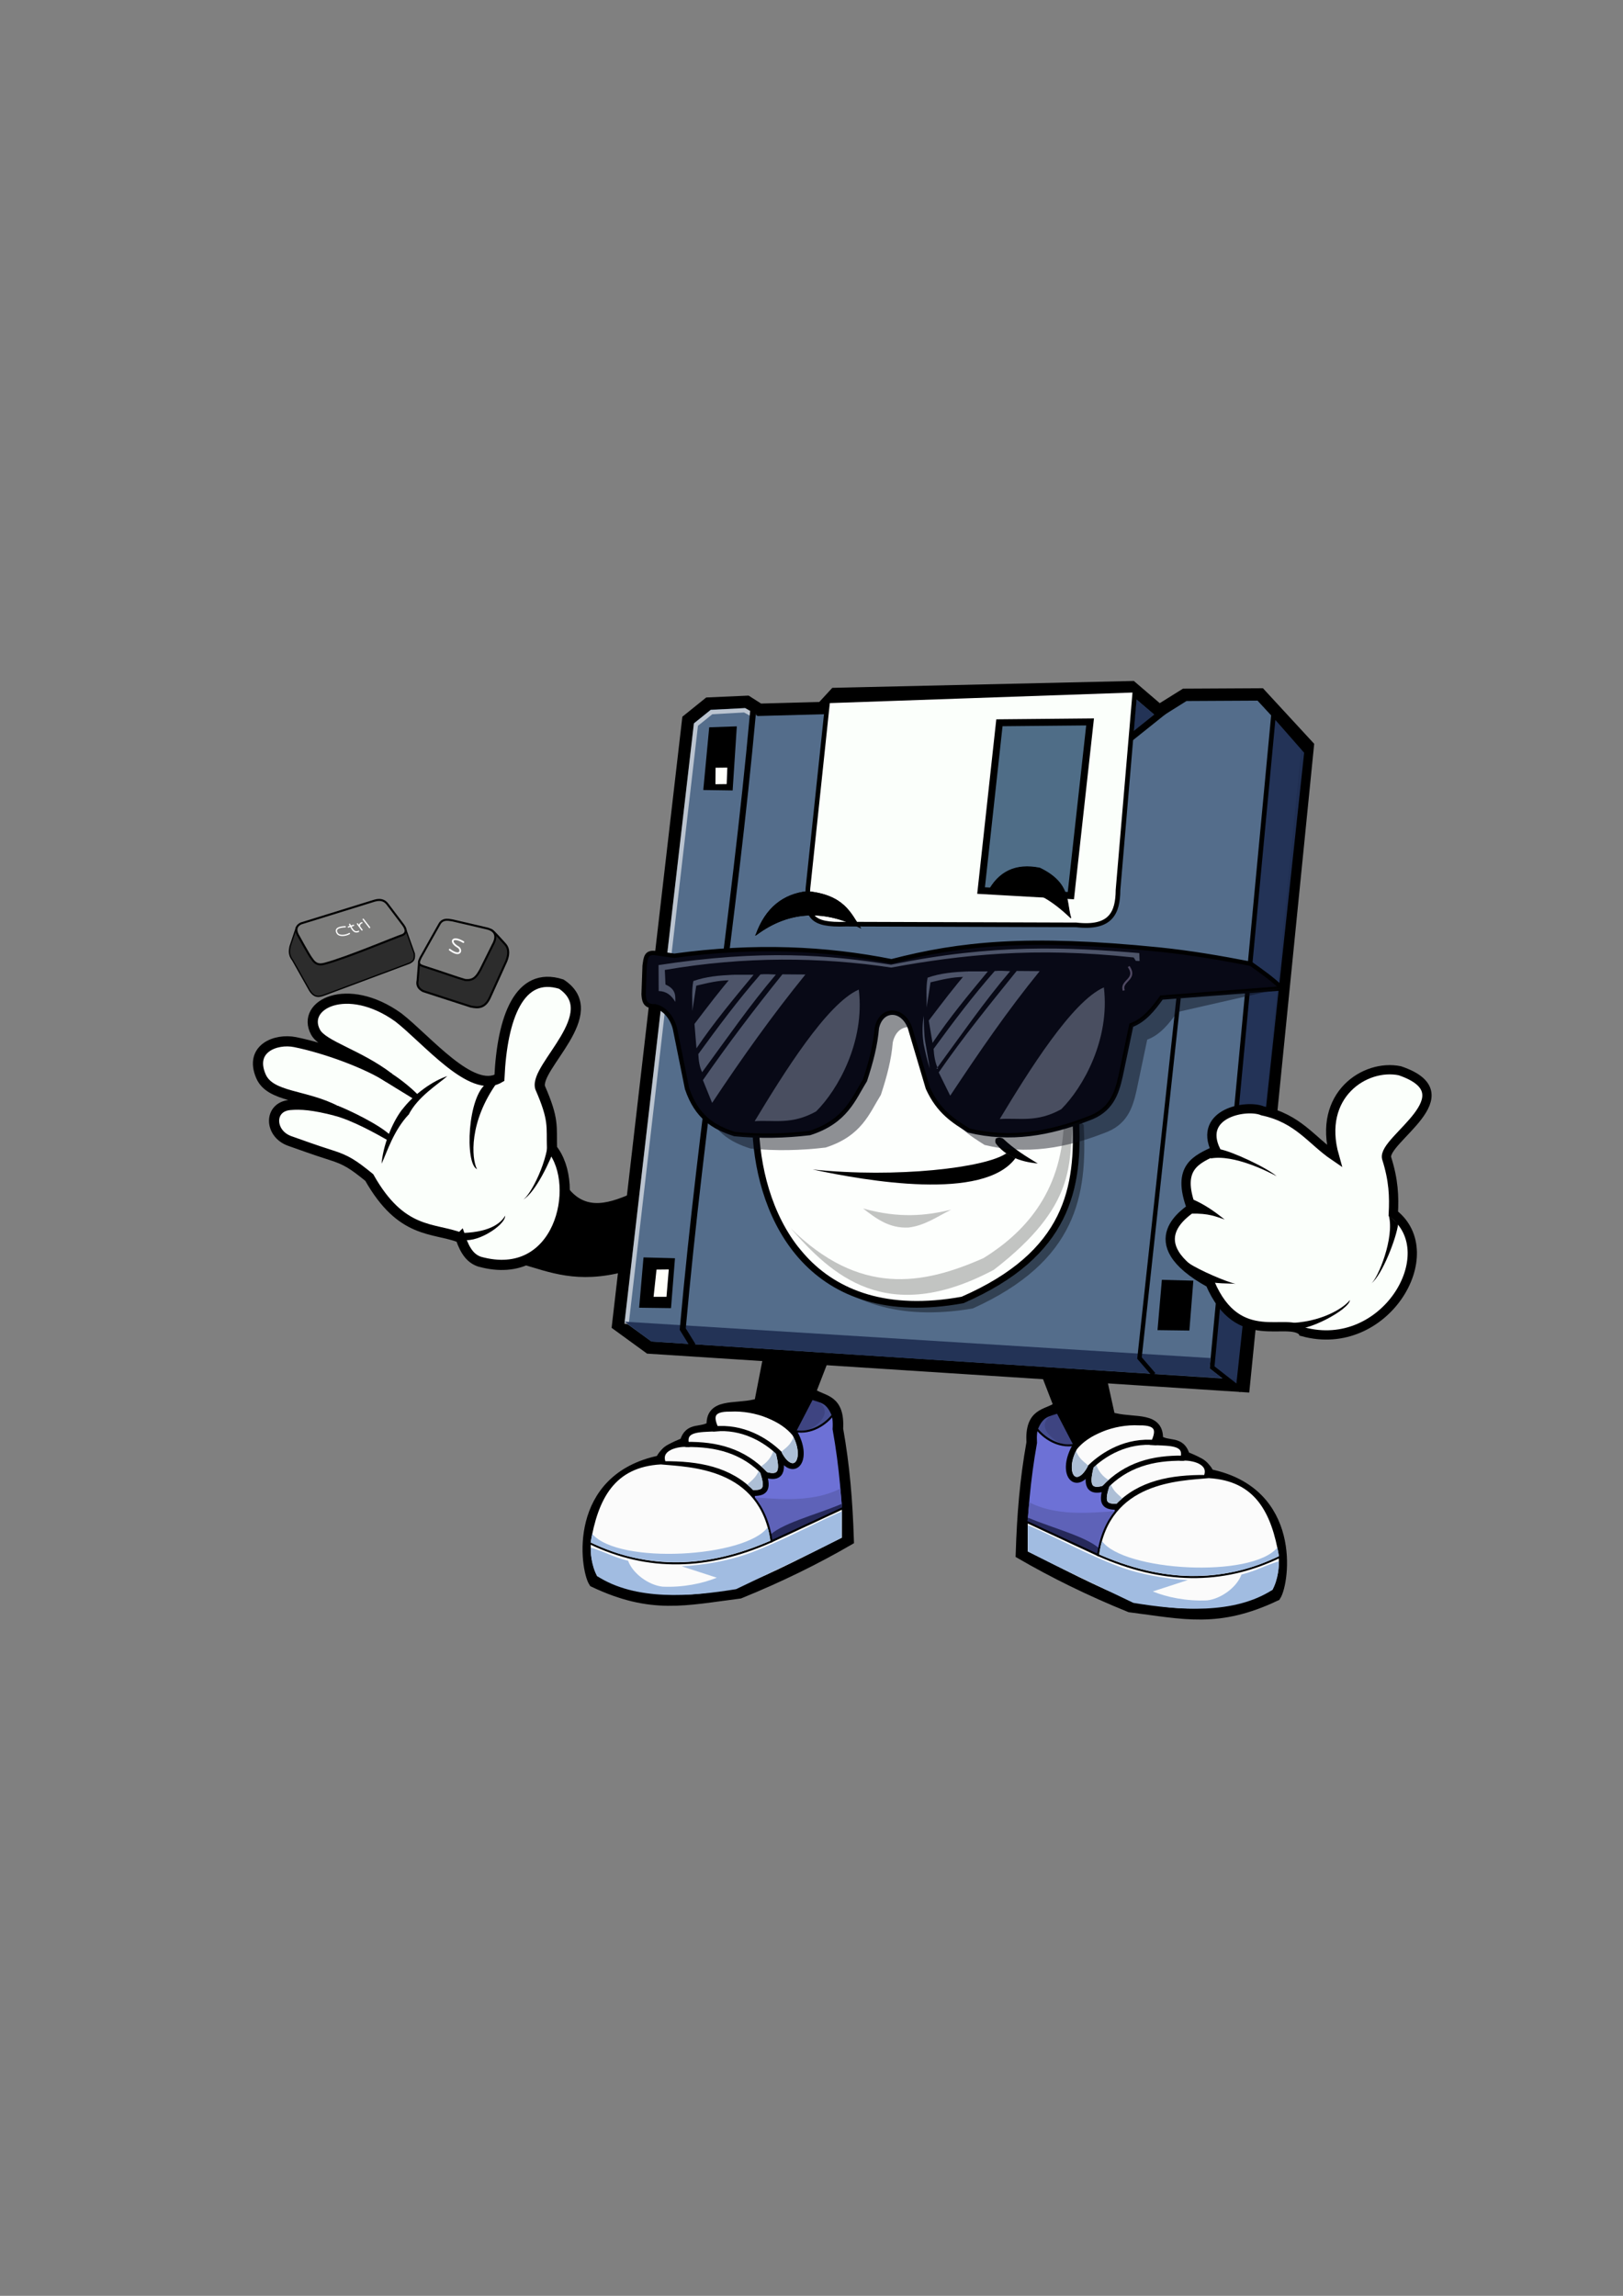 <?xml version="1.0" encoding="UTF-8" standalone="no"?>
<!-- Created with Inkscape (http://www.inkscape.org/) -->

<svg
   width="210mm"
   height="297mm"
   viewBox="0 0 210 297"
   version="1.1"
   id="svg1"
   xml:space="preserve"
   inkscape:version="1.3 (0e150ed6c4, 2023-07-21)"
   sodipodi:docname="Mascote.svg"
   xmlns:inkscape="http://www.inkscape.org/namespaces/inkscape"
   xmlns:sodipodi="http://sodipodi.sourceforge.net/DTD/sodipodi-0.dtd"
   xmlns="http://www.w3.org/2000/svg"
   xmlns:svg="http://www.w3.org/2000/svg"><rect x="0" y="0" width="210" height="297" fill="#808080" stroke="none"/><sodipodi:namedview
     id="namedview1"
     pagecolor="#505050"
     bordercolor="#ffffff"
     borderopacity="1"
     inkscape:showpageshadow="0"
     inkscape:pageopacity="0"
     inkscape:pagecheckerboard="1"
     inkscape:deskcolor="#505050"
     inkscape:document-units="mm"
     inkscape:zoom="1"
     inkscape:cx="227"
     inkscape:cy="570.5"
     inkscape:window-width="1600"
     inkscape:window-height="837"
     inkscape:window-x="-8"
     inkscape:window-y="-8"
     inkscape:window-maximized="1"
     inkscape:current-layer="layer1" /><defs
     id="defs1" /><g
     inkscape:label="Camada 1"
     inkscape:groupmode="layer"
     id="layer1"
     transform="translate(16.404,-10.054)"><g
       id="g102"
       inkscape:label="Corpo"><path
         style="opacity:1;fill:#536d8b;fill-opacity:0.977;stroke:#000000;stroke-width:1.6;stroke-dasharray:none;stroke-opacity:1"
         d="m 133.584,102.009 3.307,-2.067 9.767,-0.052 6.149,6.666 -8.289,82.797 -76.918,-4.97 -4.019,-2.923 9.062,-78.27 2.631,-2.119 4.97,-0.219 1.608,1.023 8.112,-0.219 1.681,-1.827 38.368,-0.877 z"
         id="path6"
         sodipodi:nodetypes="ccccccccccccccc" /><path
         style="opacity:1;fill:#223156;fill-opacity:0.958;stroke:#000000;stroke-width:0.6;stroke-dasharray:none;stroke-opacity:1"
         d="m 143.816,189.601 -3.387,-2.653 7.954,-84.481 4.269,4.866 z"
         id="path7"
         sodipodi:nodetypes="ccccc" /><path
         style="fill:none;fill-opacity:1;stroke:#fdfdfd;stroke-width:0.565;stroke-linecap:square;stroke-dasharray:none;stroke-opacity:0.61"
         d="m 64.695,181.053 8.942,-77.253 2.017,-1.621 4.281,-0.242 1.11,0.606"
         id="path89"
         sodipodi:nodetypes="ccccc" /><path
         style="fill:#223155;fill-opacity:0.976;stroke:none;stroke-width:0.565;stroke-linecap:square;stroke-dasharray:none;stroke-opacity:1"
         d="m 140.243,185.745 -75.825,-4.709 3.452,2.561 c 24.616,1.581 49.757,3.25 73.849,4.743 l -1.61,-1.269 z"
         id="path90"
         sodipodi:nodetypes="cccccc" /><path
         style="fill:none;fill-opacity:0;stroke:#000000;stroke-width:0.765;stroke-linecap:square;stroke-dasharray:none;stroke-opacity:1"
         d="m 73.058,183.815 -1.123,-1.824 c 2.448,-27.316 6.651,-53.015 9.074,-79.559"
         id="path82"
         sodipodi:nodetypes="ccc" /><path
         style="fill:#000000;fill-opacity:1;stroke:#000000;stroke-width:0.565;stroke-linecap:square;stroke-dasharray:none;stroke-opacity:1"
         d="m 67.118,173.01 3.508,0.093 -0.468,5.893 -3.555,-0.047 z"
         id="path83" /><path
         style="fill:#fffffa;fill-opacity:1;stroke:none;stroke-width:0.565;stroke-linecap:square;stroke-dasharray:none;stroke-opacity:1"
         d="M 69.833,177.817 H 68.163 l 0.38,-3.522 1.587,-0.017 z"
         id="path84"
         sodipodi:nodetypes="ccccc" /><path
         style="fill:#000000;fill-opacity:1;stroke:#000000;stroke-width:0.565;stroke-linecap:square;stroke-dasharray:none;stroke-opacity:1"
         d="m 75.618,104.417 3.012,-0.105 -0.501,7.712 -3.224,-0.047 z"
         id="path85"
         sodipodi:nodetypes="ccccc" /><path
         style="fill:#fffffa;fill-opacity:1;stroke:none;stroke-width:0.565;stroke-linecap:square;stroke-dasharray:none;stroke-opacity:1"
         d="m 77.622,111.489 -1.455,0.017 0.017,-2.133 1.521,-0.017 z"
         id="path86"
         sodipodi:nodetypes="ccccc" /><path
         style="fill:none;fill-opacity:1;stroke:#000000;stroke-width:0.565;stroke-linecap:square;stroke-dasharray:none;stroke-opacity:1"
         d="m 132.689,187.656 -1.654,-1.918 5.027,-46.302"
         id="path87" /><path
         style="fill:#000000;fill-opacity:1;stroke:#000000;stroke-width:0.565;stroke-linecap:square;stroke-dasharray:none;stroke-opacity:1"
         d="m 134.189,175.91 3.508,0.093 -0.468,5.893 -3.555,-0.047 z"
         id="path88" /><path
         style="fill:#223155;fill-opacity:0.976;stroke:none;stroke-width:0.865;stroke-linecap:square;stroke-dasharray:none;stroke-opacity:1"
         d="m 130.635,100.537 -0.362,4.221 2.724,-2.222 z"
         id="path93"
         sodipodi:nodetypes="cccc" /><path
         style="fill:none;fill-opacity:0;stroke:#000000;stroke-width:0.865;stroke-linecap:square;stroke-dasharray:none;stroke-opacity:1"
         d="m 130.258,105.201 3.939,-3.152"
         id="path92"
         sodipodi:nodetypes="cc" /></g><g
       id="g25"
       inkscape:label="Treco"><path
         style="opacity:1;fill:#fbfffb;fill-opacity:1;stroke:#000000;stroke-width:0.6;stroke-dasharray:none;stroke-opacity:1"
         d="m 90.695,100.72 39.762,-1.386 -2.201,25.866 c -0.025,2.961 -0.945,5.015 -5.407,4.504 l -29.816,-0.097 c -4.525,0.162 -5.14,-0.999 -4.896,-4.655 z"
         id="path1"
         sodipodi:nodetypes="ccccccc" /><path
         style="opacity:1;fill:#4f6d87;fill-opacity:1;stroke:#000000;stroke-width:0.9;stroke-dasharray:none;stroke-opacity:1"
         d="m 112.911,103.556 11.73,-0.11 -2.485,22.473 -11.62,-0.658 z"
         id="path2"
         sodipodi:nodetypes="ccccc" /><path
         style="opacity:1;fill:#000000;fill-opacity:1;stroke:#000000;stroke-width:0.1;stroke-dasharray:none;stroke-opacity:1"
         d="m 122.156,128.806 c -5.112,-4.897 -7.724,-3.749 -10.816,-3.197 1.434,-2.831 3.697,-3.876 6.797,-3.252 4.095,1.98 3.378,4.444 4.019,6.449 z"
         id="path3"
         sodipodi:nodetypes="cccc" /><path
         style="opacity:1;fill:#000000;fill-opacity:1;stroke:#000000;stroke-width:0.1;stroke-dasharray:none;stroke-opacity:1"
         d="m 81.416,131 c 4.507,-3.383 9.161,-3.14 13.462,-0.956 -1.23,-1.834 -2.089,-4.189 -6.821,-4.651 -3.089,0.349 -5.377,2.089 -6.64,5.607 z"
         id="path4"
         sodipodi:nodetypes="cccc" /><path
         style="opacity:1;fill:#000000;fill-opacity:1;stroke:#000000;stroke-width:0.1;stroke-dasharray:none;stroke-opacity:1"
         d="m 81.416,131 c 4.507,-3.383 9.161,-3.14 13.462,-0.956 -1.23,-1.834 -2.089,-4.189 -6.821,-4.651 -3.089,0.349 -5.377,2.089 -6.64,5.607 z"
         id="path5"
         sodipodi:nodetypes="cccc" /></g><g
       id="g24"
       inkscape:label="Mao esq"><path
         style="opacity:1;fill:#fbfffb;fill-opacity:1;stroke:#000000;stroke-width:1.2;stroke-dasharray:none;stroke-opacity:1"
         d="m 152.192,182.338 c -1.933,-2.047 -8.386,2.236 -12.022,-6.285 -9.846,-5.41 -2.606,-9.398 -2.412,-9.72 -1.997,-5.335 0.694,-6.281 3.143,-7.454 -2.317,-4.848 4.021,-5.999 6.066,-5.116 4.618,0.986 6.305,3.824 9.281,5.847 -2.243,-7.924 4.002,-11.972 8.477,-11.035 9.017,3.076 -2.275,8.904 -1.717,11.291 0.919,2.891 0.984,4.996 0.87,7.198 6.616,5.131 -1.104,18.156 -11.686,15.275 z"
         id="path8"
         sodipodi:nodetypes="cccccccccc" /><path
         style="opacity:1;fill:#000000;fill-opacity:1;stroke:none;stroke-width:1.2;stroke-dasharray:none;stroke-opacity:1"
         d="m 137.692,167.057 c 2.36,-0.06 3.238,0.395 4.367,0.762 -1.272,-1.006 -2.594,-1.957 -4.173,-2.623"
         id="path9"
         sodipodi:nodetypes="ccc" /><path
         style="opacity:1;fill:#000000;fill-opacity:1;stroke:none;stroke-width:1.2;stroke-dasharray:none;stroke-opacity:1"
         d="m 140.198,159.926 c 3.053,-0.589 7.619,1.773 8.578,2.287 -1.272,-1.108 -5.837,-3.245 -7.416,-3.501"
         id="path10"
         sodipodi:nodetypes="ccc" /><path
         style="opacity:1;fill:#000000;fill-opacity:1;stroke:none;stroke-width:1.2;stroke-dasharray:none;stroke-opacity:1"
         d="m 138.661,175.661 c 2.53,0.535 3.859,0.391 4.806,0.478 -1.183,-0.252 -4.706,-1.754 -6.111,-2.713"
         id="path11"
         sodipodi:nodetypes="ccc" /><path
         style="opacity:1;fill:#000000;fill-opacity:1;stroke:none;stroke-width:1.2;stroke-dasharray:none;stroke-opacity:1"
         d="m 163.292,167.299 c 0.769,2.869 -1.415,8.147 -2.268,8.79 1.398,-1.054 3.265,-5.88 3.479,-7.704"
         id="path12"
         sodipodi:nodetypes="ccc" /><path
         style="opacity:1;fill:#000000;fill-opacity:1;stroke:none;stroke-width:1.291;stroke-dasharray:none;stroke-opacity:1"
         d="m 150.012,181.217 c 4.554,-3.5e-4 7.562,-2.042 8.242,-2.981 0.034,1.163 -5.818,4.381 -7.722,3.667"
         id="path13"
         sodipodi:nodetypes="ccc" /></g><g
       id="g23"
       inkscape:label="Mao dir"><path
         style="fill:#000000;fill-opacity:1;stroke:none;stroke-width:0.565;stroke-linecap:square;stroke-dasharray:none;stroke-opacity:1"
         d="m 56.356,162.586 c 2.372,4.301 5.643,3.316 8.996,1.852 l -0.926,10.12 c -6.178,1.627 -9.721,0.065 -13.626,-1.058 z"
         id="path91"
         sodipodi:nodetypes="ccccc" /><path
         style="opacity:1;fill:#fbfffb;fill-opacity:1;stroke:#000000;stroke-width:1.316;stroke-dasharray:none;stroke-opacity:1"
         d="m 43.181,170.168 c -3.585,-1.357 -7.635,-0.403 -11.805,-7.782 -2.099,-1.711 -2.991,-2.272 -4.871,-2.871 -2.541,-0.81 -3.563,-1.209 -5.395,-1.847 -2.689,-0.936 -2.781,-4.423 0.003,-4.665 1.402,-0.122 2.997,-0.019 6.022,0.766 -4.052,-2.153 -8.591,-1.707 -9.783,-4.503 -1.523,-3.573 1.939,-4.902 4.427,-4.397 4.058,0.824 9.415,2.818 12.173,4.627 -3.971,-3.046 -8.562,-4.148 -9.522,-5.905 -1.943,-3.557 4.08,-6.672 10.71,-1.918 3.721,2.895 9.488,9.966 13.073,7.823 0.357,-7.804 2.574,-13.855 8.009,-12.128 5.724,3.783 -3.516,10.713 -2.74,13.385 1.841,4.207 1.451,4.976 1.537,7.903 3.871,4.77 0.988,17.5 -9.381,14.612 -1.065,-0.366 -1.822,-1.218 -2.456,-3.101 z"
         id="path18"
         sodipodi:nodetypes="ccssscsscsccccccc" /><path
         style="fill:#000000;fill-opacity:1;stroke:none;stroke-width:1.852;stroke-dasharray:none;stroke-opacity:1"
         d="m 47.935,150.07 c -3.676,5.098 -3.343,9.845 -2.621,11.24 -1.601,-0.748 -1.23,-9.473 1.273,-11.121"
         id="path23-2"
         sodipodi:nodetypes="ccc" /><path
         style="fill:#000000;fill-opacity:1;stroke:none;stroke-width:1.059;stroke-dasharray:none;stroke-opacity:1"
         d="m 36.47,154.261 c 1.151,-2.295 3.746,-3.899 5.006,-4.995 -1.834,0.586 -4.322,2.321 -5.858,4.351"
         id="path19-5"
         sodipodi:nodetypes="ccc" /><path
         style="fill:#000000;fill-opacity:1;stroke:none;stroke-width:1.051;stroke-dasharray:none;stroke-opacity:1"
         d="m 36.479,154.229 c -1.978,2.107 -2.795,4.843 -3.508,6.369 0.158,-2.093 1.185,-5.069 2.659,-7.017"
         id="path19-6"
         sodipodi:nodetypes="ccc" /><path
         style="opacity:1;fill:#000000;fill-opacity:1;stroke:none;stroke-width:1.213;stroke-dasharray:none;stroke-opacity:1"
         d="m 26.879,154.386 c 2.412,0.645 5.464,2.373 6.975,3.229 -0.208,-0.242 0.713,-0.249 0.468,-0.503 -1.513,-1.57 -5.792,-3.539 -7.01,-4.01"
         id="path19"
         sodipodi:nodetypes="ccsc" /><path
         style="opacity:1;fill:#000000;fill-opacity:1;stroke:none;stroke-width:0.784;stroke-dasharray:none;stroke-opacity:1"
         d="m 31.913,148.917 c 0.625,0.58 5.284,3.298 5.583,3.567 -0.096,-0.26 0.682,-0.245 0.474,-0.485 -0.695,-0.801 -2.267,-2.152 -3.745,-3.095"
         id="path20"
         sodipodi:nodetypes="ccsc" /><path
         style="opacity:1;fill:#000000;fill-opacity:1;stroke:none;stroke-width:1.254;stroke-dasharray:none;stroke-opacity:1"
         d="m 54.565,156.78 c 0.099,3.25 -2.341,7.974 -3.315,8.483 1.595,-0.836 3.626,-5.141 4.245,-7.057"
         id="path22"
         sodipodi:nodetypes="ccc" /><path
         style="opacity:1;fill:#000000;fill-opacity:1;stroke:none;stroke-width:1.277;stroke-dasharray:none;stroke-opacity:1"
         d="m 42.799,169.573 c 4.018,-3.8e-4 5.563,-1.211 6.163,-2.253 0.03,1.291 -4.024,3.806 -5.703,3.014"
         id="path23"
         sodipodi:nodetypes="ccc" /></g><g
       id="g15"
       inkscape:label="Teclas"
       transform="translate(-0.741,9.344)"><path
         style="opacity:1;fill:#2c2c2c;fill-opacity:1;stroke:#000000;stroke-width:0.165;stroke-linecap:round;stroke-dasharray:none;stroke-opacity:1"
         d="m 22.683,120.712 -0.813,2.43 c -0.033,0.342 -0.293,0.972 0.329,1.781 l 2.192,3.892 c 0.694,1.119 1.389,0.801 2.083,0.548 l 10.889,-4.065 c 0.302,-0.21 0.678,-0.284 0.585,-1.215 l -1.197,-3.362 z"
         id="path35"
         sodipodi:nodetypes="ccccccccc" /><path
         style="opacity:1;fill:#7d7d7c;fill-opacity:1;stroke:#000000;stroke-width:0.265;stroke-dasharray:none;stroke-opacity:1"
         d="m 24.627,124.667 c 0.57,0.913 1.13,0.873 1.753,0.708 2.798,-0.739 9.02,-3.373 10.084,-3.721 0.444,-0.244 0.5,-0.653 0.049,-1.276 l -2.041,-2.7 c -0.289,-0.387 -0.774,-0.719 -1.679,-0.452 l -9.508,2.946 c -0.71,0.341 -0.698,0.909 -0.426,1.447 0,0 1.501,2.738 1.77,3.049 1e-6,0 -3e-6,0 -3e-6,0 z"
         id="path27"
         sodipodi:nodetypes="ssccccccss" /><path
         style="opacity:1;fill:#000000;fill-opacity:0;stroke:#ffffff;stroke-width:0.165;stroke-linecap:round;stroke-dasharray:none;stroke-opacity:1"
         d="m 29.006,120.598 c -0.834,0.039 -1.351,0.243 -1.057,0.801 0.27,0.512 1.22,0.321 1.6,0.078"
         id="path29"
         sodipodi:nodetypes="csc" /><path
         style="opacity:1;fill:#000000;fill-opacity:0;stroke:#ffffff;stroke-width:0.165;stroke-linecap:round;stroke-dasharray:none;stroke-opacity:1"
         d="m 30.737,121.192 c -0.643,0.32 -0.932,-0.484 -1.163,-0.911"
         id="path30"
         sodipodi:nodetypes="cc" /><path
         style="opacity:1;fill:#000000;fill-opacity:0;stroke:#ffffff;stroke-width:0.165;stroke-linecap:round;stroke-dasharray:none;stroke-opacity:1"
         d="m 29.407,120.63 0.672,-0.207"
         id="path31" /><path
         style="opacity:1;fill:#000000;fill-opacity:0;stroke:#ffffff;stroke-width:0.165;stroke-linecap:round;stroke-dasharray:none;stroke-opacity:1"
         d="M 31.177,121.017 30.589,120.223"
         id="path32"
         sodipodi:nodetypes="cc" /><path
         style="opacity:1;fill:#000000;fill-opacity:0;stroke:#ffffff;stroke-width:0.165;stroke-linecap:round;stroke-dasharray:none;stroke-opacity:1"
         d="m 30.834,120.53 c 0.029,-0.226 0.085,-0.373 0.336,-0.446"
         id="path33"
         sodipodi:nodetypes="cc" /><path
         style="opacity:1;fill:#000000;fill-opacity:0;stroke:#ffffff;stroke-width:0.165;stroke-linecap:round;stroke-dasharray:none;stroke-opacity:1"
         d="m 31.332,119.629 0.827,1.072"
         id="path34"
         sodipodi:nodetypes="cc" /><path
         style="fill:#2c2c2c;fill-opacity:1;stroke:#000000;stroke-width:0.265;stroke-opacity:1"
         d="m 38.567,125.13 -0.194,2.431 c -0.148,0.642 0.149,1.072 0.723,1.369 l 6.149,1.99 c 0.932,0.192 1.845,0.26 2.506,-1.24 l 2.093,-4.625 c 0.325,-0.809 0.372,-1.564 -0.09,-2.132 -0.834,-0.921 -1.793,-2.03 -1.928,-1.903 z"
         id="path14"
         sodipodi:nodetypes="ccccccccc" /><path
         style="opacity:1;fill:#7d7d7c;fill-opacity:1;stroke:#000000;stroke-width:0.265;stroke-dasharray:none;stroke-opacity:1"
         d="m 39.329,125.784 c 2.223,0.708 4.216,1.433 5.173,1.698 1.173,0.149 1.549,-0.549 1.991,-1.305 l 1.61,-3.244 c 0.553,-0.995 0.508,-1.877 -0.96,-2.163 l -4.237,-0.987 c -0.282,-0.014 -1.246,-0.378 -1.707,0.476 0,0 -1.951,3.444 -2.17,3.855 -0.795,1.312 -0.524,1.408 0.299,1.67 z"
         id="path36"
         sodipodi:nodetypes="scccccccs" /><path
         style="fill:none;fill-opacity:0.21;stroke:#ffffff;stroke-width:0.222;stroke-linecap:round;stroke-dasharray:none;stroke-opacity:1"
         d="m 44.294,122.582 c -1.422,-0.853 -1.89,-0.044 -0.691,0.647 0.57,0.329 0.347,1.407 -1.076,0.338"
         id="path15"
         sodipodi:nodetypes="csc" /></g><g
       id="g61"
       inkscape:label="Pe direito"><path
         style="fill:#6d71d6;fill-opacity:1;stroke:#000000;stroke-width:1.365;stroke-linecap:round;stroke-dasharray:none;stroke-opacity:1"
         d="m 81.267,191.766 c -2.664,0.618 -5.779,-0.179 -5.554,2.777 -1.359,1.022 -2.931,-0.002 -3.508,2.156 -1.289,0.526 -2.611,1.018 -3.143,2.302 -11.385,2.299 -9.727,13.973 -8.624,15.713 7.467,3.541 11.797,2.354 18.855,1.462 5.268,-2.135 9.908,-4.442 14.105,-6.87 -0.164,-5.114 -0.53,-9.578 -1.389,-14.397 0.22,-3.924 -1.892,-3.572 -3.289,-4.531 z"
         id="path16"
         sodipodi:nodetypes="cccccccccc" /><path
         style="opacity:1;fill:#fbfbfb;fill-opacity:1;stroke:#000000;stroke-width:0.765;stroke-linecap:round;stroke-dasharray:none;stroke-opacity:1"
         d="m 80.887,203.202 c 1.592,0.043 2.17,-0.39 1.524,-2.439 2.807,0.972 2.331,-1.287 1.938,-2.739 1.77,3.474 4.041,1.094 2.132,-2.48 -1.52,-1.944 -5.016,-3.442 -8.403,-3.255 -2.544,-0.049 -2.583,1.086 -1.907,2.557 -2.096,0.103 -4.24,-0.007 -3.812,2.001 -1.538,-0.029 -3.81,0.675 -2.932,2.624 4.533,-0.043 8.58,0.711 11.46,3.731 z"
         id="path21"
         sodipodi:nodetypes="ccccccccc" /><path
         style="opacity:1;fill:#adbfd6;fill-opacity:1;stroke:none;stroke-width:0.065;stroke-linecap:round;stroke-dasharray:none;stroke-opacity:1"
         d="m 80.274,202.118 c 0.542,-0.526 1.111,-0.829 1.582,-1.961 0.136,0.477 0.295,0.954 0.388,1.431 0.181,1.013 -0.127,1.149 -0.693,1.208 -0.155,0.016 -0.33,0.024 -0.523,0.026 -0.272,-0.32 -0.495,-0.481 -0.754,-0.705 z"
         id="path43"
         sodipodi:nodetypes="cccsccc" /><path
         style="opacity:1;fill:none;fill-opacity:0;stroke:#000000;stroke-width:0.665;stroke-linecap:round;stroke-dasharray:none;stroke-opacity:1"
         d="m 82.637,200.755 c -2.868,-3.033 -6.339,-3.89 -10.241,-3.837"
         id="path24"
         sodipodi:nodetypes="cc" /><path
         style="opacity:1;fill:#adbfd6;fill-opacity:1;stroke:none;stroke-width:0.065;stroke-linecap:round;stroke-dasharray:none;stroke-opacity:1"
         d="m 82.069,199.739 c 0.754,-0.46 1.282,-1.107 1.584,-1.942 0.108,0.094 0.317,0.18 0.356,0.31 0.129,0.434 0.298,1.405 0.246,1.829 -0.023,0.628 -0.424,0.72 -0.88,0.668 -0.152,-0.017 -0.368,-0.043 -0.53,-0.109 -0.255,-0.249 -0.496,-0.526 -0.776,-0.756 z"
         id="path44"
         sodipodi:nodetypes="ccscsccc" /><path
         style="opacity:1;fill:none;fill-opacity:0;stroke:#000000;stroke-width:0.665;stroke-linecap:round;stroke-dasharray:none;stroke-opacity:1"
         d="m 84.427,198.044 c -1.713,-1.655 -4.708,-3.529 -8.477,-3.135"
         id="path25"
         sodipodi:nodetypes="cc" /><path
         style="opacity:1;fill:#5e62b8;fill-opacity:1;stroke:none;stroke-width:0.065;stroke-linecap:round;stroke-dasharray:none;stroke-opacity:1"
         d="m 80.262,203.733 c 3.102,0.088 8.029,0.947 12.062,-1.106 l 0.326,3.499 -10.505,4.129 z"
         id="path39"
         sodipodi:nodetypes="ccccc" /><path
         style="opacity:1;fill:#26295a;fill-opacity:1;stroke:none;stroke-width:0.065;stroke-linecap:round;stroke-dasharray:none;stroke-opacity:1"
         d="m 82.962,208.931 c 1.319,-1.71 6.261,-2.921 9.545,-4.327 l 0.044,0.451 -0.033,0.307 0.009,0.266 -9.413,4.777 z"
         id="path42"
         sodipodi:nodetypes="ccccccc" /><path
         style="opacity:1;fill:#fbfbfb;fill-opacity:1;stroke:#000000;stroke-width:0.265;stroke-linecap:round;stroke-dasharray:none;stroke-opacity:1"
         d="m 83.393,209.464 9.261,-4.304 -0.004,3.901 c -4.487,2.193 -8.714,4.528 -13.689,6.456 -7.546,1.783 -12.776,1.008 -18.19,-1.473 -0.735,-1.517 -0.916,-2.923 -0.866,-4.244"
         id="path26"
         sodipodi:nodetypes="cccccc" /><path
         style="opacity:1;fill:#fbfbfb;fill-opacity:1;stroke:#000000;stroke-width:0.265;stroke-linecap:round;stroke-dasharray:none;stroke-opacity:1"
         d="m 59.871,209.67 c 7.583,3.657 15.332,3.421 23.552,-0.218 -1.334,-9.701 -10.632,-9.73 -14.324,-10.085 -6.122,0.348 -8.253,4.534 -9.228,10.303 z"
         id="path17"
         sodipodi:nodetypes="cccc" /><path
         style="opacity:1;fill:#a1bce1;fill-opacity:1;stroke:none;stroke-width:0.065;stroke-linecap:round;stroke-dasharray:none;stroke-opacity:1"
         d="m 60.228,208.49 c 3.399,4.021 19.89,3.038 22.693,-0.857 0.174,0.782 0.129,0.317 0.356,1.746 -5.766,2.482 -11.225,3.463 -17.281,2.27 -1.879,-0.37 -3.781,-1.005 -5.975,-2.049 0.108,-0.7 0.08,-0.498 0.207,-1.11 z"
         id="path40"
         sodipodi:nodetypes="cccscc" /><path
         style="opacity:1;fill:#474f92;fill-opacity:1;stroke:#000000;stroke-width:0.265;stroke-linecap:round;stroke-dasharray:none;stroke-opacity:1"
         d="m 86.254,195.137 c 1.87,0.469 3.822,-0.466 5.084,-1.996 -0.731,-1.854 -1.672,-1.737 -2.584,-2.093"
         id="path28"
         sodipodi:nodetypes="ccc" /><path
         style="opacity:1;fill:#262953;fill-opacity:0.267;stroke:none;stroke-width:0.065;stroke-linecap:round;stroke-dasharray:none;stroke-opacity:1"
         d="m 86.506,195.079 c 1.01,0.26 0.821,0.338 1.502,0.029 1.596,-0.687 3.617,-2.547 1.169,-3.92 l -2.387,-0.321"
         id="path38"
         sodipodi:nodetypes="cccc" /><path
         style="opacity:1;fill:#000000;fill-opacity:1;stroke:#000000;stroke-width:0.265;stroke-linecap:round;stroke-dasharray:none;stroke-opacity:1"
         d="m 82.546,185.189 -1.425,7.308 5.454,2.528 2.14,-4.116 0.427,-0.958 1.516,-3.921 z"
         id="path37"
         sodipodi:nodetypes="ccccccc" /><path
         style="opacity:1;fill:#a1bce1;fill-opacity:1;stroke:none;stroke-width:0.065;stroke-linecap:round;stroke-dasharray:none;stroke-opacity:1"
         d="m 92.512,205.564 c -4.015,1.789 -7.614,3.78 -11.799,5.371 -2.721,1.017 -6.126,1.612 -8.908,1.744 l 4.534,1.476 c -1.79,0.738 -4.366,1.283 -7.033,1.158 -1.856,-0.219 -3.864,-1.743 -4.438,-3.347 -2.188,-0.576 -2.65,-1.013 -4.816,-1.713 -0.085,0.405 0.039,2.345 0.802,3.696 4.994,3.202 11.982,2.674 17.992,1.687 4.569,-2.194 9.175,-4.34 13.657,-6.649 z"
         id="path41"
         sodipodi:nodetypes="ccccccccccc" /><path
         style="opacity:1;fill:#adbfd6;fill-opacity:1;stroke:none;stroke-width:0.065;stroke-linecap:round;stroke-dasharray:none;stroke-opacity:1"
         d="m 84.711,197.862 c 0.542,-0.526 1.094,-0.747 1.564,-1.879 0.179,0.374 0.384,0.864 0.471,1.357 0.181,0.968 0.034,1.94 -0.54,1.996 -0.316,0.031 -0.517,-0.195 -0.718,-0.325 -0.315,-0.308 -0.52,-0.653 -0.707,-0.982 -0.036,-0.063 -0.055,-0.124 -0.07,-0.167 z"
         id="path45"
         sodipodi:nodetypes="cccscsc" /></g><g
       id="g76"
       inkscape:label="Pe Esquerdo"
       transform="matrix(-1,0,0,1,209.097,1.777)"><path
         style="fill:#6d71d6;fill-opacity:1;stroke:#000000;stroke-width:1.365;stroke-linecap:round;stroke-dasharray:none;stroke-opacity:1"
         d="m 81.267,191.766 c -2.664,0.618 -5.779,-0.179 -5.554,2.777 -1.359,1.022 -2.931,-0.002 -3.508,2.156 -1.289,0.526 -2.611,1.018 -3.143,2.302 -11.385,2.299 -9.727,13.973 -8.624,15.713 7.467,3.541 11.797,2.354 18.855,1.462 5.268,-2.135 9.908,-4.442 14.105,-6.87 -0.164,-5.114 -0.53,-9.578 -1.389,-14.397 0.22,-3.924 -1.892,-3.572 -3.289,-4.531 z"
         id="path61"
         sodipodi:nodetypes="cccccccccc" /><path
         style="opacity:1;fill:#fbfbfb;fill-opacity:1;stroke:#000000;stroke-width:0.765;stroke-linecap:round;stroke-dasharray:none;stroke-opacity:1"
         d="m 80.887,203.202 c 1.592,0.043 2.17,-0.39 1.524,-2.439 2.807,0.972 2.331,-1.287 1.938,-2.739 1.77,3.474 4.041,1.094 2.132,-2.48 -1.52,-1.944 -5.016,-3.442 -8.403,-3.255 -2.544,-0.049 -2.583,1.086 -1.907,2.557 -2.096,0.103 -4.24,-0.007 -3.812,2.001 -1.538,-0.029 -3.81,0.675 -2.932,2.624 4.533,-0.043 8.58,0.711 11.46,3.731 z"
         id="path62"
         sodipodi:nodetypes="ccccccccc" /><path
         style="opacity:1;fill:#adbfd6;fill-opacity:1;stroke:none;stroke-width:0.065;stroke-linecap:round;stroke-dasharray:none;stroke-opacity:1"
         d="m 80.274,202.118 c 0.542,-0.526 1.111,-0.829 1.582,-1.961 0.136,0.477 0.295,0.954 0.388,1.431 0.181,1.013 -0.127,1.149 -0.693,1.208 -0.155,0.016 -0.33,0.024 -0.523,0.026 -0.272,-0.32 -0.495,-0.481 -0.754,-0.705 z"
         id="path63"
         sodipodi:nodetypes="cccsccc" /><path
         style="opacity:1;fill:none;fill-opacity:0;stroke:#000000;stroke-width:0.665;stroke-linecap:round;stroke-dasharray:none;stroke-opacity:1"
         d="m 82.637,200.755 c -2.868,-3.033 -6.339,-3.89 -10.241,-3.837"
         id="path64"
         sodipodi:nodetypes="cc" /><path
         style="opacity:1;fill:#adbfd6;fill-opacity:1;stroke:none;stroke-width:0.065;stroke-linecap:round;stroke-dasharray:none;stroke-opacity:1"
         d="m 82.069,199.739 c 0.754,-0.46 1.282,-1.107 1.584,-1.942 0.108,0.094 0.317,0.18 0.356,0.31 0.129,0.434 0.298,1.405 0.246,1.829 -0.023,0.628 -0.424,0.72 -0.88,0.668 -0.152,-0.017 -0.368,-0.043 -0.53,-0.109 -0.255,-0.249 -0.496,-0.526 -0.776,-0.756 z"
         id="path65"
         sodipodi:nodetypes="ccscsccc" /><path
         style="opacity:1;fill:none;fill-opacity:0;stroke:#000000;stroke-width:0.665;stroke-linecap:round;stroke-dasharray:none;stroke-opacity:1"
         d="m 84.427,198.044 c -1.713,-1.655 -4.708,-3.529 -8.477,-3.135"
         id="path66"
         sodipodi:nodetypes="cc" /><path
         style="opacity:1;fill:#5e62b8;fill-opacity:1;stroke:none;stroke-width:0.065;stroke-linecap:round;stroke-dasharray:none;stroke-opacity:1"
         d="m 80.262,203.733 c 3.102,0.088 8.029,0.947 12.062,-1.106 l 0.326,3.499 -10.505,4.129 z"
         id="path67"
         sodipodi:nodetypes="ccccc" /><path
         style="opacity:1;fill:#26295a;fill-opacity:1;stroke:none;stroke-width:0.065;stroke-linecap:round;stroke-dasharray:none;stroke-opacity:1"
         d="m 82.962,208.931 c 1.319,-1.71 6.261,-2.921 9.545,-4.327 l 0.044,0.451 -0.033,0.307 0.009,0.266 -9.413,4.777 z"
         id="path68"
         sodipodi:nodetypes="ccccccc" /><path
         style="opacity:1;fill:#fbfbfb;fill-opacity:1;stroke:#000000;stroke-width:0.265;stroke-linecap:round;stroke-dasharray:none;stroke-opacity:1"
         d="m 83.393,209.464 9.261,-4.304 -0.004,3.901 c -4.487,2.193 -8.714,4.528 -13.689,6.456 -7.546,1.783 -12.776,1.008 -18.19,-1.473 -0.735,-1.517 -0.916,-2.923 -0.866,-4.244"
         id="path69"
         sodipodi:nodetypes="cccccc" /><path
         style="opacity:1;fill:#fbfbfb;fill-opacity:1;stroke:#000000;stroke-width:0.265;stroke-linecap:round;stroke-dasharray:none;stroke-opacity:1"
         d="m 59.871,209.67 c 7.583,3.657 15.332,3.421 23.552,-0.218 -1.334,-9.701 -10.632,-9.73 -14.324,-10.085 -6.122,0.348 -8.253,4.534 -9.228,10.303 z"
         id="path70"
         sodipodi:nodetypes="cccc" /><path
         style="opacity:1;fill:#a1bce1;fill-opacity:1;stroke:none;stroke-width:0.065;stroke-linecap:round;stroke-dasharray:none;stroke-opacity:1"
         d="m 60.228,208.49 c 3.399,4.021 19.89,3.038 22.693,-0.857 0.174,0.782 0.129,0.317 0.356,1.746 -5.766,2.482 -11.225,3.463 -17.281,2.27 -1.879,-0.37 -3.781,-1.005 -5.975,-2.049 0.108,-0.7 0.08,-0.498 0.207,-1.11 z"
         id="path71"
         sodipodi:nodetypes="cccscc" /><path
         style="opacity:1;fill:#474f92;fill-opacity:1;stroke:#000000;stroke-width:0.265;stroke-linecap:round;stroke-dasharray:none;stroke-opacity:1"
         d="m 86.254,195.137 c 1.87,0.469 3.822,-0.466 5.084,-1.996 -0.731,-1.854 -1.672,-1.737 -2.584,-2.093"
         id="path72"
         sodipodi:nodetypes="ccc" /><path
         style="opacity:1;fill:#262953;fill-opacity:0.267;stroke:none;stroke-width:0.065;stroke-linecap:round;stroke-dasharray:none;stroke-opacity:1"
         d="m 86.506,195.079 c 1.01,0.26 0.821,0.338 1.502,0.029 1.596,-0.687 3.617,-2.547 1.169,-3.92 l -2.387,-0.321"
         id="path73"
         sodipodi:nodetypes="cccc" /><path
         style="opacity:1;fill:#000000;fill-opacity:1;stroke:#000000;stroke-width:0.265;stroke-linecap:round;stroke-dasharray:none;stroke-opacity:1"
         d="m 82.579,185.883 -1.458,6.614 5.454,2.528 2.14,-4.116 0.427,-0.958 1.516,-3.921 z"
         id="path74"
         sodipodi:nodetypes="ccccccc" /><path
         style="opacity:1;fill:#a1bce1;fill-opacity:1;stroke:none;stroke-width:0.065;stroke-linecap:round;stroke-dasharray:none;stroke-opacity:1"
         d="m 92.512,205.564 c -4.015,1.789 -7.614,3.78 -11.799,5.371 -2.721,1.017 -6.126,1.612 -8.908,1.744 l 4.534,1.476 c -1.79,0.738 -4.366,1.283 -7.033,1.158 -1.856,-0.219 -3.864,-1.743 -4.438,-3.347 -2.188,-0.576 -2.65,-1.013 -4.816,-1.713 -0.085,0.405 0.039,2.345 0.802,3.696 4.994,3.202 11.982,2.674 17.992,1.687 4.569,-2.194 9.175,-4.34 13.657,-6.649 z"
         id="path75"
         sodipodi:nodetypes="ccccccccccc" /><path
         style="opacity:1;fill:#adbfd6;fill-opacity:1;stroke:none;stroke-width:0.065;stroke-linecap:round;stroke-dasharray:none;stroke-opacity:1"
         d="m 84.711,197.862 c 0.542,-0.526 1.094,-0.747 1.564,-1.879 0.179,0.374 0.384,0.864 0.471,1.357 0.181,0.968 0.034,1.94 -0.54,1.996 -0.316,0.031 -0.517,-0.195 -0.718,-0.325 -0.315,-0.308 -0.52,-0.653 -0.707,-0.982 -0.036,-0.063 -0.055,-0.124 -0.07,-0.167 z"
         id="path76"
         sodipodi:nodetypes="cccscsc" /></g><g
       id="g101"
       inkscape:label="Boca"><path
         style="fill:#fdfffd;fill-opacity:1;stroke:#000000;stroke-width:0.865;stroke-linecap:square;stroke-dasharray:none;stroke-opacity:1"
         d="m 81.384,156.406 c 0.541,11.351 7.174,25.394 26.762,21.818 13.704,-5.985 15.096,-14.53 14.632,-23.595 L 99.905,136.949 83.535,140.878 Z"
         id="path94"
         sodipodi:nodetypes="cccccc" /><path
         d="m 123.182,155.068 c 0.019,0.419 0.038,0.838 0.048,1.254 0.013,0.562 0.016,1.122 0.008,1.679 -0.009,0.557 -0.029,1.112 -0.064,1.662 -0.035,0.551 -0.085,1.098 -0.151,1.642 -0.067,0.544 -0.151,1.084 -0.254,1.619 -0.052,0.268 -0.108,0.534 -0.17,0.8 -0.062,0.266 -0.129,0.53 -0.202,0.793 -0.073,0.263 -0.151,0.525 -0.235,0.785 -0.084,0.261 -0.174,0.521 -0.27,0.779 -0.096,0.258 -0.199,0.515 -0.307,0.77 -0.109,0.255 -0.225,0.51 -0.347,0.762 -0.122,0.253 -0.251,0.504 -0.387,0.753 -0.136,0.25 -0.28,0.498 -0.43,0.745 -0.151,0.247 -0.309,0.491 -0.475,0.735 -0.166,0.243 -0.34,0.485 -0.522,0.726 -0.182,0.24 -0.372,0.479 -0.571,0.716 -0.199,0.237 -0.406,0.472 -0.622,0.705 -0.216,0.233 -0.44,0.464 -0.674,0.694 -0.234,0.23 -0.477,0.457 -0.729,0.683 -0.252,0.226 -0.514,0.449 -0.785,0.671 -0.271,0.222 -0.552,0.442 -0.843,0.659 -0.291,0.218 -0.592,0.434 -0.904,0.648 -0.311,0.214 -0.633,0.425 -0.965,0.635 -0.332,0.209 -0.676,0.417 -1.03,0.622 -0.354,0.205 -0.72,0.408 -1.096,0.609 -0.377,0.201 -0.764,0.398 -1.164,0.594 -0.399,0.196 -0.81,0.39 -1.234,0.581 -0.613,0.105 -1.214,0.192 -1.802,0.264 -0.588,0.071 -1.164,0.126 -1.728,0.165 -0.564,0.039 -1.115,0.063 -1.655,0.071 -0.539,0.009 -1.067,0.002 -1.583,-0.019 -0.516,-0.021 -1.02,-0.057 -1.512,-0.106 -0.492,-0.049 -0.973,-0.113 -1.443,-0.189 -0.469,-0.076 -0.928,-0.166 -1.375,-0.269 -0.447,-0.102 -0.883,-0.218 -1.307,-0.345 -0.425,-0.127 -0.839,-0.266 -1.242,-0.417 -0.403,-0.151 -0.796,-0.313 -1.178,-0.486 -0.382,-0.173 -0.753,-0.356 -1.114,-0.55 -0.361,-0.194 -0.712,-0.399 -1.052,-0.612 -0.341,-0.214 -0.671,-0.437 -0.991,-0.669 -0.32,-0.232 -0.631,-0.474 -0.932,-0.724 -0.301,-0.25 -0.592,-0.508 -0.873,-0.774 -0.282,-0.266 -0.554,-0.54 -0.816,-0.821 -0.263,-0.281 -0.516,-0.569 -0.76,-0.864 -0.23,-0.277 -0.45,-0.561 -0.664,-0.849 0.197,0.298 0.4,0.593 0.612,0.882 0.226,0.307 0.462,0.608 0.706,0.903 0.244,0.295 0.497,0.583 0.76,0.864 0.263,0.281 0.535,0.555 0.816,0.821 0.282,0.266 0.573,0.524 0.873,0.774 0.301,0.25 0.611,0.491 0.932,0.723 0.32,0.232 0.651,0.456 0.991,0.67 0.341,0.214 0.691,0.418 1.052,0.612 0.361,0.194 0.732,0.377 1.114,0.55 0.382,0.173 0.775,0.335 1.178,0.486 0.403,0.151 0.817,0.29 1.242,0.417 0.425,0.127 0.861,0.242 1.308,0.345 0.447,0.102 0.905,0.192 1.374,0.269 0.469,0.076 0.95,0.14 1.443,0.19 0.492,0.049 0.996,0.085 1.512,0.106 0.516,0.021 1.043,0.028 1.583,0.019 0.539,-0.009 1.091,-0.033 1.655,-0.072 0.564,-0.039 1.139,-0.094 1.728,-0.165 0.588,-0.071 1.189,-0.159 1.802,-0.264 0.423,-0.191 0.834,-0.385 1.234,-0.581 0.399,-0.196 0.787,-0.394 1.164,-0.594 0.376,-0.201 0.742,-0.404 1.096,-0.609 0.354,-0.205 0.697,-0.412 1.03,-0.622 0.332,-0.209 0.654,-0.421 0.965,-0.635 0.311,-0.214 0.613,-0.429 0.904,-0.647 0.291,-0.218 0.572,-0.438 0.843,-0.66 0.271,-0.222 0.532,-0.446 0.784,-0.671 0.252,-0.226 0.495,-0.454 0.729,-0.683 0.234,-0.23 0.459,-0.461 0.674,-0.694 0.216,-0.233 0.423,-0.468 0.621,-0.705 0.199,-0.237 0.389,-0.476 0.571,-0.716 0.182,-0.24 0.356,-0.482 0.522,-0.725 0.166,-0.243 0.325,-0.489 0.475,-0.735 0.151,-0.247 0.294,-0.495 0.43,-0.745 0.136,-0.25 0.265,-0.501 0.387,-0.753 0.122,-0.253 0.238,-0.507 0.347,-0.762 0.109,-0.255 0.211,-0.512 0.307,-0.77 0.096,-0.258 0.186,-0.518 0.27,-0.778 0.084,-0.261 0.162,-0.523 0.235,-0.786 0.073,-0.263 0.14,-0.528 0.202,-0.793 0.062,-0.266 0.119,-0.532 0.171,-0.8 0.103,-0.535 0.187,-1.075 0.254,-1.619 0.067,-0.544 0.116,-1.091 0.151,-1.642 0.035,-0.551 0.056,-1.105 0.064,-1.662 0.009,-0.557 0.005,-1.117 -0.008,-1.679 -0.013,-0.562 -0.035,-1.127 -0.064,-1.693 z"
         style="fill:#000000;fill-opacity:0.406;stroke:none;stroke-width:0.865;stroke-linecap:square"
         id="path97" /><path
         style="fill:#000000;fill-opacity:1;stroke:none;stroke-width:0.865;stroke-linecap:square;stroke-dasharray:none;stroke-opacity:1"
         d="m 88.743,161.345 c 10.882,1.135 22.364,-0.22 25.053,-2.085 l 1.186,0.63 c -4.141,5.586 -19.21,2.953 -26.239,1.455 z"
         id="path98"
         sodipodi:nodetypes="cccc" /><path
         style="fill:#000000;fill-opacity:1;stroke:none;stroke-width:0.865;stroke-linecap:square;stroke-dasharray:none;stroke-opacity:1"
         d="m 112.448,157.344 c -0.095,0.23 -0.075,0.426 -0.017,0.612 1.158,1.549 3.004,2.386 5.44,2.613 -1.565,-0.946 -3.033,-1.834 -4.514,-3.241 -0.294,-0.13 -0.594,-0.162 -0.91,0.017 z"
         id="path99"
         sodipodi:nodetypes="ccccc" /><path
         style="fill:#000000;fill-opacity:0.232;stroke:none;stroke-width:0.865;stroke-linecap:square;stroke-dasharray:none;stroke-opacity:1"
         d="m 95.267,166.39 c 4.669,1.308 8.184,0.939 11.41,0.149 -1.775,0.873 -3.369,2.047 -5.507,2.315 -2.558,0.137 -4.252,-1.204 -5.904,-2.464 z"
         id="path100"
         sodipodi:nodetypes="cccc" /><path
         style="fill:#000000;fill-opacity:0.232;stroke:none;stroke-width:0.865;stroke-linecap:square;stroke-dasharray:none;stroke-opacity:1"
         d="m 85.89,168.936 c 8.908,8.782 17.023,7.397 24.97,3.87 4.958,-3.081 10.103,-8.184 10.385,-17.529 l 1.158,-0.132 c -0.556,5.322 0.65,10.818 -10.22,19.182 -13.887,7.384 -21.026,0.627 -26.293,-5.391 z"
         id="path101"
         sodipodi:nodetypes="cccccc" /></g><g
       id="g81"
       inkscape:label="Oculos"><path
         style="opacity:1;fill:#080916;fill-opacity:1;stroke:#000000;stroke-width:0.565;stroke-linecap:round;stroke-dasharray:none;stroke-opacity:1"
         d="m 68.477,133.367 2.366,0.329 c 10.424,-1.43 19.647,-0.973 28.11,0.713 8.787,-2.276 17.582,-3.229 34.594,-1.521 4.045,0.415 7.993,1.086 11.906,1.852 1.357,0.971 2.72,1.907 4.035,3.175 l -15.61,1.191 c -1.093,1.527 -2.245,2.957 -3.903,3.572 l -1.389,6.615 c -0.513,2.287 -1.248,4.461 -4.233,5.49 -4.922,1.91 -10.031,2.836 -15.412,1.521 -1.929,-1.226 -3.877,-2.378 -5.292,-5.49 l -2.315,-7.805 c -0.966,-2.611 -3.724,-2.594 -4.283,0.033 -0.186,2.222 -0.735,4.337 -1.538,6.78 -1.49,2.378 -2.448,5.3 -7.144,6.813 -3.217,0.384 -6.462,0.453 -9.723,0.132 -2.68,-0.864 -4.887,-2.158 -6.152,-5.887 l -1.521,-7.541 c -0.189,-1.113 -1.111,-2.82 -2.646,-3.109 -1.371,0.05 -1.391,-0.849 -1.455,-1.538 l 0.132,-3.688 c 0.143,-1.038 0.169,-1.856 1.472,-1.637 z"
         id="path77"
         sodipodi:nodetypes="cccccccccccccccccccccccc" /><path
         style="fill:#a2aec4;fill-opacity:0.423;stroke:none;stroke-width:0.265;stroke-opacity:1"
         d="m 94.714,138.071 c -4.14,1.816 -9.762,10.883 -13.47,17.025 2.553,-0.173 4.774,0.499 7.951,-1.263 2.82,-2.803 6.338,-9.026 5.519,-15.762 z"
         id="path46"
         sodipodi:nodetypes="cccc" /><path
         style="fill:#707b93;fill-opacity:0.659;stroke:none;stroke-width:0.265;stroke-opacity:1"
         d="m 75.737,152.731 c 3.833,-5.778 7.842,-11.404 12.072,-16.609 l -2.977,-0.023 c -3.606,4.475 -7.032,8.993 -10.286,13.688 z"
         id="path47"
         sodipodi:nodetypes="ccccc" /><path
         style="fill:#707b93;fill-opacity:0.659;stroke:none;stroke-width:0.265;stroke-opacity:1"
         d="m 74.447,148.762 c 3.169,-4.322 6.202,-8.711 9.542,-12.634 -0.727,-0.028 -1.334,-0.088 -2.001,-0.017 -2.889,3.305 -5.45,6.756 -8.037,10.302 0.043,0.832 0.144,1.64 0.496,2.348 z"
         id="path48"
         sodipodi:nodetypes="cccccc" /><path
         style="fill:#707b93;fill-opacity:0.659;stroke:none;stroke-width:0.265;stroke-opacity:1"
         d="m 73.713,145.672 c 2.215,-3.297 4.811,-6.403 7.39,-9.518 h -2.596 c -1.684,1.907 -3.368,4.154 -5.051,6.361 z"
         id="path49"
         sodipodi:nodetypes="ccccc" /><path
         style="fill:#4d5469;fill-opacity:1;stroke:none;stroke-width:0.265;stroke-opacity:1"
         d="m 78.036,136.872 c -1.46,-0.005 -2.904,0.35 -4.349,0.695 l -0.513,3.274 c 0.044,-1.29 -0.118,-2.564 0.132,-3.87 1.63,-0.591 3.391,-0.734 5.206,-0.817"
         id="path50"
         sodipodi:nodetypes="ccccc" /><path
         style="fill:#a2aec4;fill-opacity:0.423;stroke:none;stroke-width:0.265;stroke-opacity:1"
         d="m 126.425,137.791 c -4.14,1.816 -9.762,10.883 -13.47,17.025 2.553,-0.173 4.774,0.499 7.951,-1.263 2.82,-2.803 6.338,-9.026 5.519,-15.762 z"
         id="path51"
         sodipodi:nodetypes="cccc" /><path
         style="fill:#707b93;fill-opacity:0.659;stroke:none;stroke-width:0.265;stroke-opacity:1"
         d="m 106.544,151.799 c 3.833,-5.778 7.346,-10.908 11.576,-16.113 l -2.977,-0.023 c -3.606,4.475 -6.834,8.43 -10.087,13.126 z"
         id="path52"
         sodipodi:nodetypes="ccccc" /><path
         style="fill:#707b93;fill-opacity:0.659;stroke:none;stroke-width:0.265;stroke-opacity:1"
         d="m 104.758,148.326 c 3.169,-4.322 6.202,-8.711 9.542,-12.634 -0.727,-0.028 -1.334,-0.088 -2.001,-0.017 -2.889,3.305 -5.317,6.524 -7.904,10.071 0.043,0.832 0.21,1.839 0.562,2.547 z"
         id="path53"
         sodipodi:nodetypes="cccccc" /><path
         style="fill:#707b93;fill-opacity:0.659;stroke:none;stroke-width:0.265;stroke-opacity:1"
         d="m 104.256,144.972 c 2.215,-3.297 4.58,-6.139 7.159,-9.254 h -2.596 c -1.684,1.907 -3.368,4.154 -5.051,6.361 z"
         id="path54"
         sodipodi:nodetypes="ccccc" /><path
         style="fill:#4d5469;fill-opacity:1;stroke:none;stroke-width:0.265;stroke-opacity:1"
         d="m 108.347,136.437 c -1.46,-0.005 -2.904,0.35 -4.349,0.695 l -0.513,3.274 c 0.044,-1.29 -0.118,-2.564 0.132,-3.87 1.63,-0.591 3.391,-0.734 5.206,-0.817"
         id="path55"
         sodipodi:nodetypes="ccccc" /><path
         style="fill:#4d5469;fill-opacity:1;stroke:none;stroke-width:0.265;stroke-opacity:1"
         d="m 103.123,141.448 c -0.055,0.469 -0.313,1.701 -0.02,3.671 0.225,1.052 0.455,2.09 0.804,3.165 l -0.583,-3.377 c -0.188,-1.054 -0.176,-2.272 -0.201,-3.459 z"
         id="path56"
         sodipodi:nodetypes="ccccc" /><path
         style="fill:#4d5469;fill-opacity:1;stroke:none;stroke-width:0.265;stroke-opacity:1"
         d="m 70.974,139.667 c -0.494,-0.852 -1.171,-1.39 -2.15,-1.406 l -0.017,-3.357 c 13.4,-2.059 22.091,-1.307 30.08,-0.05 13.254,-2.73 22.923,-2.274 32.121,-1.501 l 0.039,1.021 -0.492,-0.025 -0.273,-0.43 c -12.868,-1.404 -22.359,-0.34 -31.37,1.306 -9.147,-1.37 -18.911,-1.474 -29.294,0.306 l 0.083,1.885 c 1.355,0.604 1.291,1.43 1.273,2.249 z"
         id="path57"
         sodipodi:nodetypes="ccccccccccccc" /><path
         style="fill:none;fill-opacity:1;stroke:#4e4861;stroke-width:0.265;stroke-linecap:square;stroke-dasharray:none;stroke-opacity:1"
         d="m 128.965,138.063 c -0.286,-1.125 1.712,-1.341 0.739,-2.862"
         id="path58"
         sodipodi:nodetypes="cc" /><path
         d="m 149.326,137.926 -15.447,1.178 c -0.273,0.382 -0.55,0.757 -0.838,1.116 -0.288,0.358 -0.586,0.7 -0.902,1.012 -0.158,0.156 -0.321,0.305 -0.488,0.446 -0.168,0.141 -0.34,0.273 -0.519,0.395 -0.179,0.122 -0.364,0.234 -0.557,0.335 -0.192,0.101 -0.392,0.19 -0.599,0.267 l -1.389,6.615 c -0.064,0.286 -0.132,0.57 -0.207,0.851 -0.075,0.28 -0.157,0.557 -0.251,0.827 -0.094,0.271 -0.199,0.536 -0.32,0.793 -0.121,0.257 -0.256,0.507 -0.411,0.746 -0.155,0.24 -0.33,0.469 -0.528,0.687 -0.198,0.218 -0.419,0.424 -0.667,0.616 -0.248,0.192 -0.524,0.37 -0.831,0.533 -0.307,0.162 -0.645,0.309 -1.018,0.438 -0.615,0.239 -1.233,0.462 -1.855,0.668 -0.621,0.206 -1.246,0.393 -1.873,0.561 -0.628,0.167 -1.258,0.314 -1.892,0.439 -0.634,0.124 -1.272,0.226 -1.914,0.303 -0.641,0.076 -1.286,0.128 -1.935,0.151 -0.649,0.024 -1.301,0.02 -1.958,-0.015 -0.328,-0.017 -0.657,-0.042 -0.987,-0.074 -0.33,-0.032 -0.662,-0.073 -0.994,-0.121 -0.332,-0.048 -0.665,-0.105 -0.999,-0.17 -0.334,-0.065 -0.669,-0.139 -1.006,-0.221 -0.482,-0.306 -0.966,-0.608 -1.442,-0.937 -0.071,-0.049 -0.14,-0.104 -0.21,-0.154 0.069,0.082 0.135,0.176 0.206,0.254 0.217,0.241 0.439,0.463 0.666,0.671 0.226,0.208 0.457,0.401 0.69,0.583 0.233,0.182 0.469,0.353 0.707,0.518 0.476,0.329 0.959,0.63 1.441,0.937 0.336,0.082 0.672,0.156 1.006,0.221 0.334,0.065 0.667,0.122 0.999,0.17 0.332,0.048 0.663,0.088 0.993,0.121 0.33,0.032 0.659,0.057 0.988,0.074 0.656,0.034 1.309,0.038 1.958,0.015 0.649,-0.024 1.293,-0.075 1.935,-0.151 0.641,-0.076 1.279,-0.178 1.913,-0.302 0.634,-0.124 1.265,-0.272 1.893,-0.439 0.628,-0.167 1.252,-0.355 1.873,-0.561 0.621,-0.206 1.239,-0.429 1.854,-0.668 0.373,-0.129 0.712,-0.275 1.019,-0.437 0.307,-0.162 0.582,-0.341 0.83,-0.533 0.248,-0.192 0.47,-0.398 0.668,-0.616 0.198,-0.218 0.372,-0.448 0.528,-0.687 0.155,-0.239 0.291,-0.489 0.412,-0.746 0.121,-0.257 0.226,-0.522 0.319,-0.793 0.094,-0.271 0.177,-0.548 0.252,-0.828 0.075,-0.28 0.142,-0.565 0.206,-0.851 l 1.389,-6.615 c 0.207,-0.077 0.407,-0.166 0.599,-0.267 0.192,-0.101 0.377,-0.213 0.557,-0.335 0.179,-0.122 0.352,-0.254 0.52,-0.395 0.168,-0.141 0.33,-0.29 0.488,-0.446 0.316,-0.313 0.614,-0.653 0.902,-1.012 0.288,-0.358 0.564,-0.735 0.838,-1.116 l 13.389,-3.049 z"
         style="opacity:1;fill:#080916;fill-opacity:0.452;stroke:none;stroke-width:0.565;stroke-linecap:round"
         id="path81"
         sodipodi:nodetypes="ccsssssccssssssscssssccscccscssssccsscssssscsssssssccsssssccc" /><path
         d="m 101.31,142.948 c -0.054,-0.14 -0.111,-0.276 -0.175,-0.4 -0.073,-0.143 -0.153,-0.275 -0.238,-0.397 -0.085,-0.122 -0.174,-0.234 -0.267,-0.336 -0.094,-0.102 -0.192,-0.193 -0.292,-0.274 -0.101,-0.081 -0.205,-0.152 -0.311,-0.213 -0.106,-0.061 -0.214,-0.111 -0.323,-0.151 -0.109,-0.04 -0.22,-0.07 -0.33,-0.089 -0.111,-0.02 -0.221,-0.029 -0.331,-0.028 -0.11,7.7e-4 -0.219,0.012 -0.327,0.033 -0.107,0.021 -0.213,0.052 -0.316,0.094 -0.103,0.042 -0.203,0.094 -0.3,0.156 -0.096,0.062 -0.189,0.134 -0.277,0.217 -0.088,0.083 -0.171,0.175 -0.249,0.278 -0.078,0.103 -0.15,0.216 -0.215,0.34 -0.065,0.123 -0.124,0.257 -0.175,0.401 -0.051,0.144 -0.095,0.298 -0.13,0.462 -0.046,0.556 -0.116,1.105 -0.206,1.654 -0.09,0.549 -0.201,1.098 -0.332,1.654 -0.13,0.556 -0.28,1.119 -0.448,1.696 -0.167,0.577 -0.352,1.166 -0.553,1.777 -0.373,0.595 -0.712,1.223 -1.085,1.855 -0.186,0.316 -0.381,0.633 -0.592,0.947 -0.211,0.314 -0.44,0.625 -0.693,0.929 -0.253,0.304 -0.531,0.601 -0.843,0.888 -0.156,0.143 -0.32,0.285 -0.494,0.422 -0.174,0.138 -0.356,0.272 -0.55,0.403 -0.193,0.131 -0.397,0.258 -0.612,0.381 -0.215,0.123 -0.442,0.243 -0.681,0.358 -0.239,0.115 -0.491,0.225 -0.757,0.33 -0.265,0.105 -0.544,0.205 -0.838,0.3 -0.804,0.096 -1.61,0.172 -2.418,0.228 -0.808,0.055 -1.617,0.09 -2.427,0.102 -0.811,0.013 -1.622,0.003 -2.436,-0.029 -0.813,-0.033 -1.627,-0.088 -2.443,-0.168 -0.335,-0.108 -0.663,-0.222 -0.982,-0.348 -0.319,-0.125 -0.63,-0.261 -0.932,-0.412 -0.239,-0.119 -0.467,-0.256 -0.693,-0.395 0.104,0.136 0.201,0.287 0.31,0.412 0.238,0.273 0.488,0.52 0.749,0.745 0.261,0.224 0.534,0.426 0.816,0.61 0.282,0.184 0.575,0.349 0.876,0.499 0.302,0.151 0.613,0.287 0.932,0.412 0.319,0.125 0.647,0.24 0.982,0.348 0.815,0.08 1.63,0.136 2.443,0.168 0.813,0.033 1.625,0.043 2.436,0.03 0.811,-0.013 1.62,-0.047 2.427,-0.103 0.808,-0.055 1.614,-0.132 2.418,-0.228 0.293,-0.095 0.572,-0.195 0.838,-0.3 0.265,-0.105 0.517,-0.215 0.757,-0.33 0.239,-0.115 0.466,-0.234 0.681,-0.357 0.215,-0.123 0.419,-0.251 0.612,-0.382 0.193,-0.131 0.376,-0.265 0.55,-0.403 0.174,-0.138 0.338,-0.278 0.494,-0.422 0.312,-0.287 0.59,-0.585 0.843,-0.889 0.253,-0.304 0.481,-0.615 0.692,-0.929 0.211,-0.314 0.406,-0.631 0.593,-0.947 0.373,-0.632 0.712,-1.261 1.084,-1.855 0.201,-0.611 0.386,-1.201 0.553,-1.777 0.167,-0.577 0.317,-1.139 0.448,-1.695 0.13,-0.556 0.242,-1.105 0.332,-1.654 0.09,-0.549 0.159,-1.098 0.206,-1.654 0.035,-0.164 0.079,-0.318 0.13,-0.462 0.051,-0.144 0.11,-0.277 0.176,-0.4 0.065,-0.123 0.137,-0.237 0.215,-0.34 0.078,-0.103 0.161,-0.196 0.249,-0.279 0.088,-0.083 0.181,-0.155 0.277,-0.217 0.097,-0.062 0.197,-0.114 0.3,-0.156 0.103,-0.042 0.208,-0.073 0.316,-0.095 0.107,-0.021 0.217,-0.032 0.327,-0.033 0.07,-4.9e-4 0.14,0.01 0.21,0.018 z"
         style="opacity:1;fill:#080916;fill-opacity:0.452;stroke:none;stroke-width:0.565;stroke-linecap:round"
         id="path80"
         sodipodi:nodetypes="sssssccsscscsssscssscssssssssscssccsscssssscscccssssssssscssscsssscscscs" /></g></g></svg>
